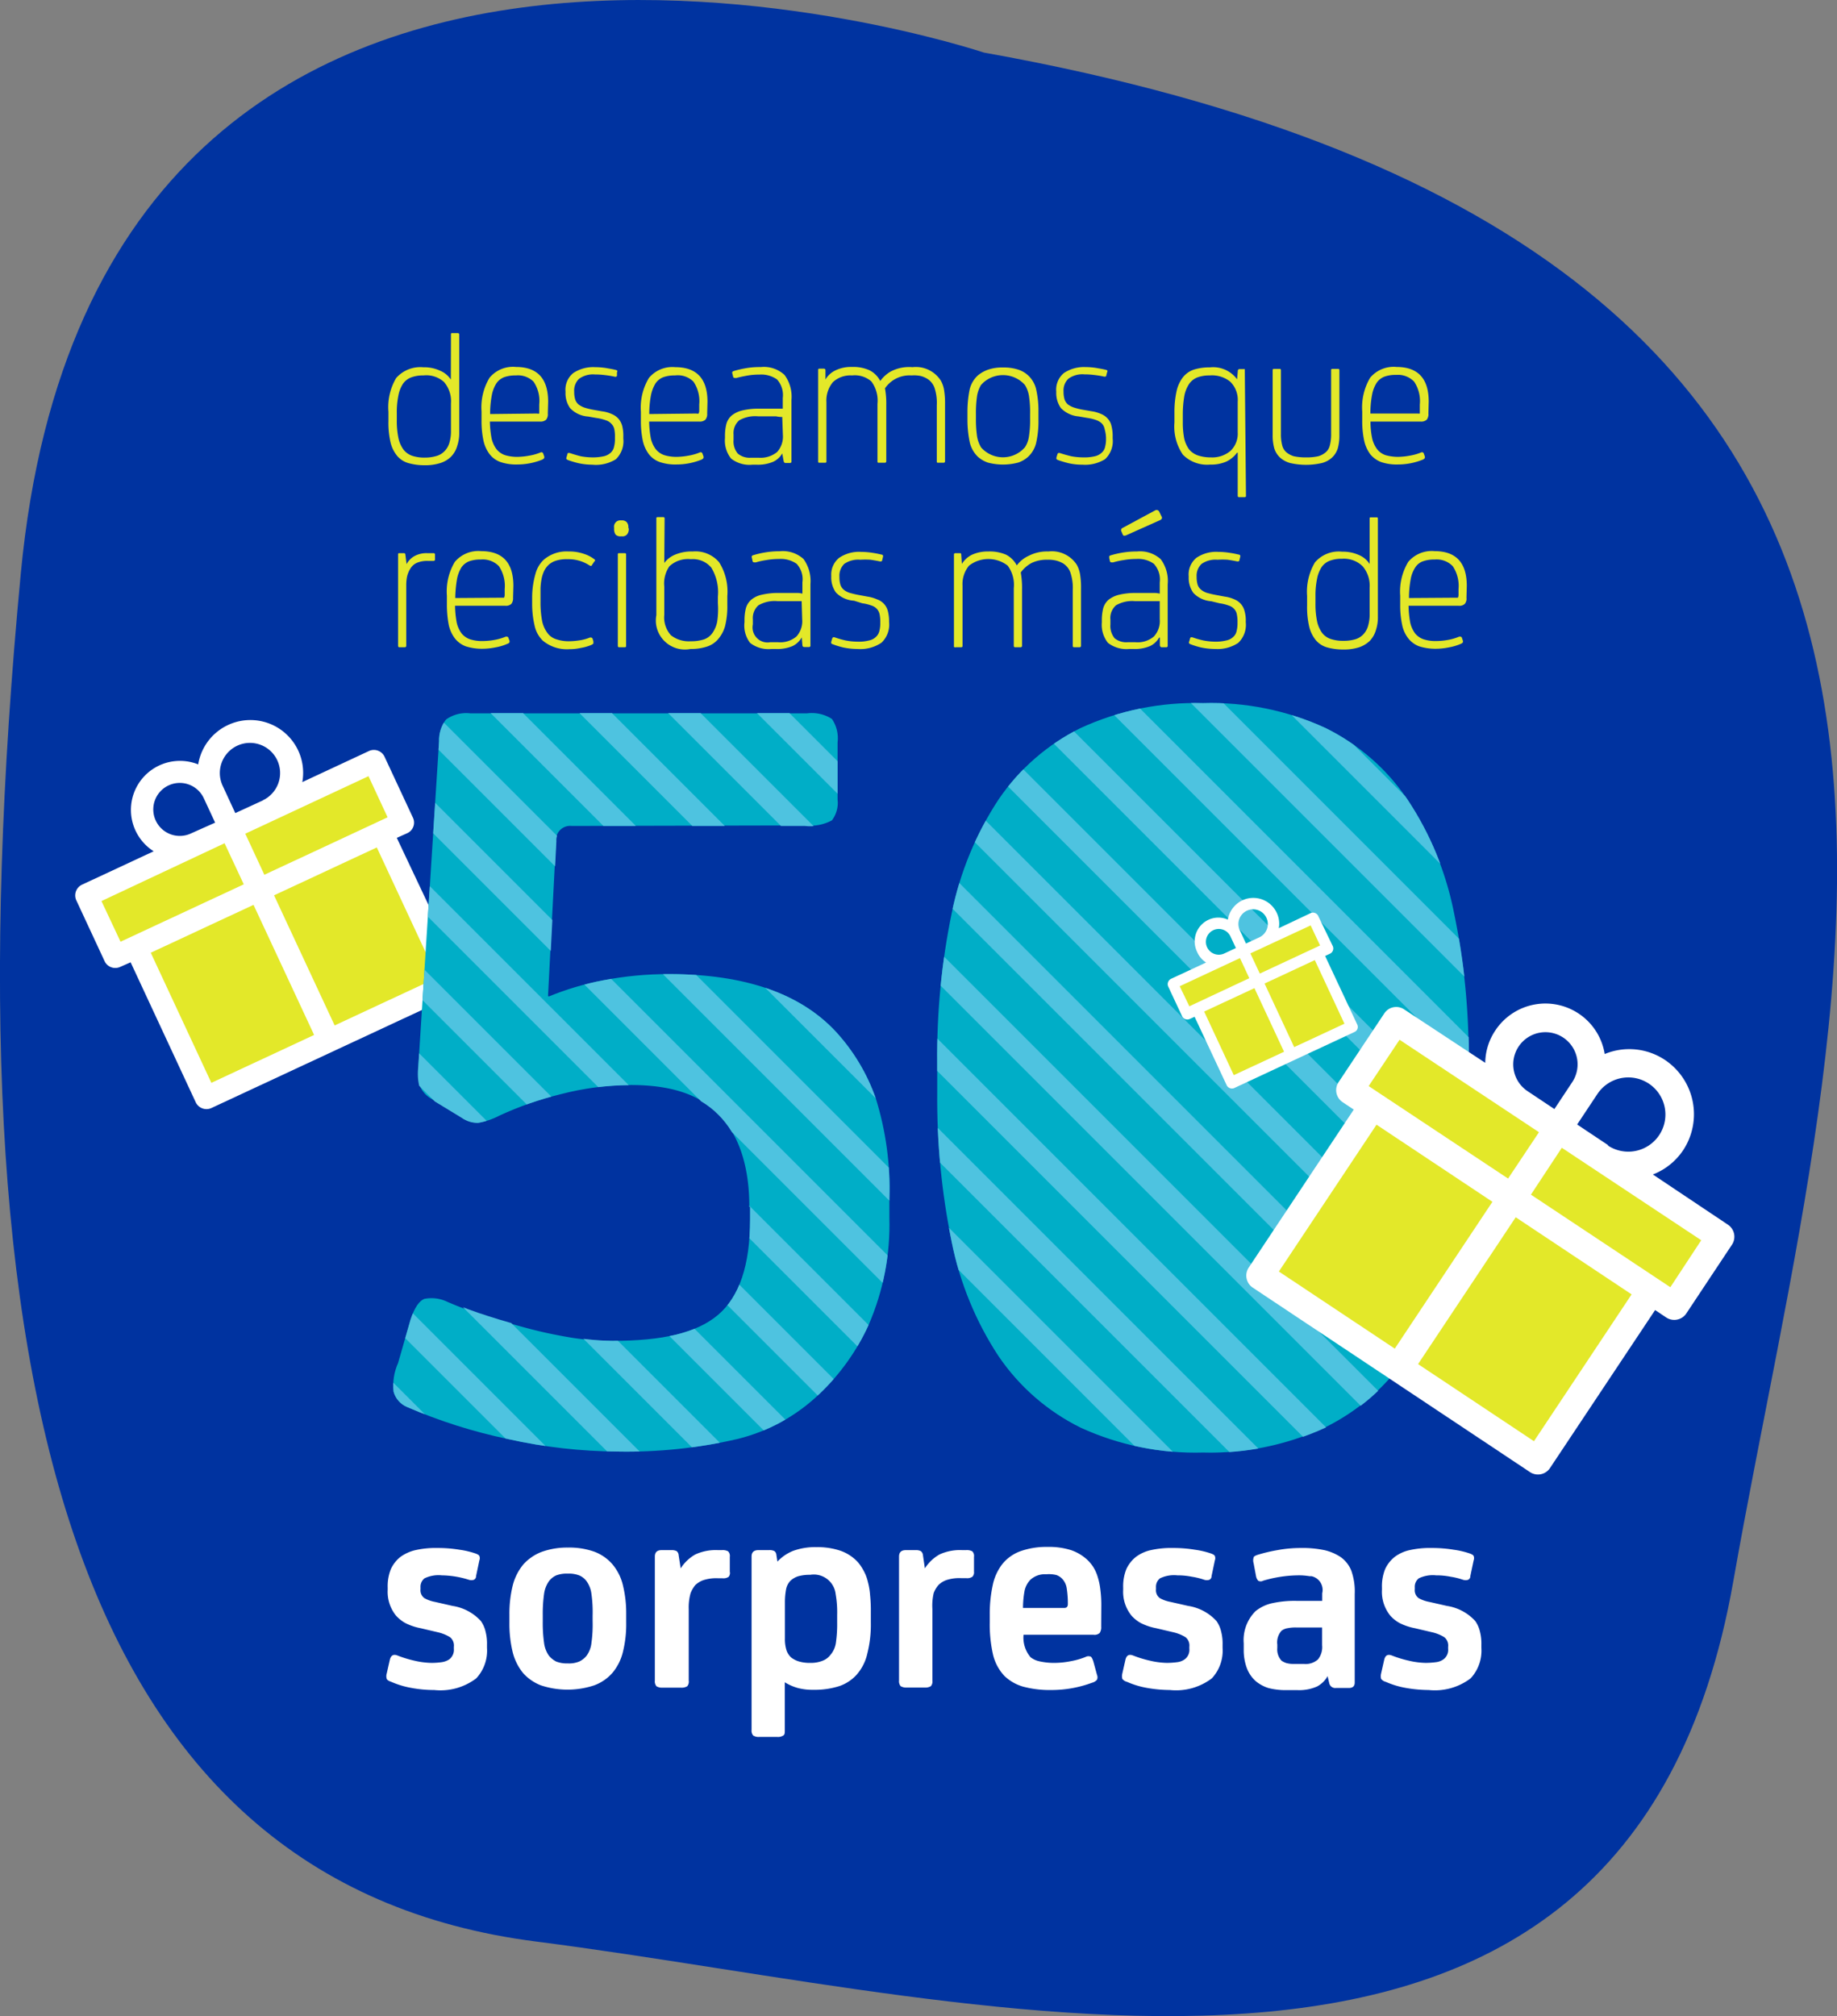 <svg xmlns="http://www.w3.org/2000/svg" xmlns:xlink="http://www.w3.org/1999/xlink" viewBox="0 0 171.29 187.95"><rect x="0" y="0" width="171.29" height="187.95" fill="#808080" stroke="none"/><defs><style>.cls-1{fill:none;}.cls-2{fill:#0033a0;}.cls-3{fill:#fff;}.cls-4{fill:#e3e829;}.cls-5{clip-path:url(#clip-path);}.cls-6{fill:#00aec7;}.cls-7{fill:#4ec3e0;}</style><clipPath id="clip-path"><path class="cls-1" d="M69.94,112.51v1.15c0,4.28-1,7.25-3,8.93S61.78,125,57.09,125a23.8,23.8,0,0,1-3.57-.32c-1.33-.21-2.66-.49-4-.84s-2.71-.73-4-1.15a37.88,37.88,0,0,1-3.68-1.37,3.4,3.4,0,0,0-2.2-.26c-.56.18-1,.86-1.37,2l-1.15,4a5.13,5.13,0,0,0-.42,2.68,2.17,2.17,0,0,0,1.24,1.42,48.62,48.62,0,0,0,9.46,3,47.88,47.88,0,0,0,10.19,1.16,45.72,45.72,0,0,0,11.13-1.16,16.8,16.8,0,0,0,7.67-4.2A20.61,20.61,0,0,0,81,123.5a23.46,23.46,0,0,0,1.93-10v-1.78a28.17,28.17,0,0,0-1.26-9.3,18,18,0,0,0-3.74-6.25q-5-5.36-15.55-5.36a31.69,31.69,0,0,0-6.14.58,26.21,26.21,0,0,0-5.1,1.52l.74-14.49A1.32,1.32,0,0,1,53.16,77a.75.75,0,0,1,.15,0H75.05a4.31,4.31,0,0,0,2.52-.47,2.76,2.76,0,0,0,.53-2v-5.3A3.26,3.26,0,0,0,77.57,67a3.47,3.47,0,0,0-2.31-.52H43.85a3.23,3.23,0,0,0-2.25.57,3.21,3.21,0,0,0-.66,2.07L39,99.48a5,5,0,0,0,.11,1.84,2.38,2.38,0,0,0,1,1.1l2.94,1.79a2.53,2.53,0,0,0,1.52.47,6.67,6.67,0,0,0,2-.68,31.38,31.38,0,0,1,5.73-2,26.08,26.08,0,0,1,6.46-.84q5.46,0,8.19,2.73c1.92,1.89,2.92,4.77,2.92,8.62M135.6,85.09a29.42,29.42,0,0,0-4.36-10.56,19.82,19.82,0,0,0-7.66-6.67,25.44,25.44,0,0,0-11.4-2.31,25.5,25.5,0,0,0-11.4,2.31,19.92,19.92,0,0,0-7.67,6.67,30.23,30.23,0,0,0-4.36,10.56,65.81,65.81,0,0,0-1.36,14v2.73a66.53,66.53,0,0,0,1.36,14,30.1,30.1,0,0,0,4.36,10.61,19.92,19.92,0,0,0,7.67,6.67,25.63,25.63,0,0,0,11.4,2.31,25.58,25.58,0,0,0,11.4-2.31,19.82,19.82,0,0,0,7.66-6.67,29.73,29.73,0,0,0,4.36-10.61,65.24,65.24,0,0,0,1.37-14V99.06a64.93,64.93,0,0,0-1.4-14Z"/></clipPath></defs><g id="Capa_2" data-name="Capa 2"><g id="Capa_1-2" data-name="Capa 1"><g id="Capa_2-2" data-name="Capa 2"><g id="Diseño"><path class="cls-2" d="M91.74,4.9S9.16-22.78,1.94,53.45,6.94,175.5,50,181s101.64,23.14,111.62-33.58S195.64,23.5,91.74,4.9Z"/><path class="cls-3" d="M34.43,70l-6.24,2.91a4.92,4.92,0,0,0-6.93-5.32h0a4.93,4.93,0,0,0-2.78,3.67,4.57,4.57,0,0,0-4.15,8.1L7.61,82.49A1.11,1.11,0,0,0,7.1,83.9l2.67,5.74a1.1,1.1,0,0,0,1.41.51l1-.44,6.09,13.09a1.11,1.11,0,0,0,1.41.51l23-10.71a1.08,1.08,0,0,0,.51-1.4L37,78.11l1-.45a1.08,1.08,0,0,0,.52-1.4l-2.68-5.75A1.1,1.1,0,0,0,34.43,70ZM20.06,76.69l-2.24,1A2.47,2.47,0,1,1,19,74.41h0Zm4.47-2.08L21.94,75.8l-1.18-2.55a2.81,2.81,0,1,1,3.74,1.36Z"/><path class="cls-4" d="M9.46,84l11.48-5.39,1.79,3.83L11.24,87.79Z"/><path class="cls-4" d="M22.87,77.72l11.49-5.36,1.78,3.83L24.65,81.55Z"/><rect class="cls-4" x="16.39" y="85.96" width="10.57" height="13.38" transform="translate(-37.1 17.82) rotate(-24.98)"/><rect class="cls-4" x="27.88" y="80.61" width="10.57" height="13.38" transform="translate(-33.76 22.17) rotate(-24.98)"/><g class="cls-5"><path class="cls-6" d="M53.31,77a1.32,1.32,0,0,0-1.46,1.16,1.48,1.48,0,0,0,0,.21L51.1,92.86a26.21,26.21,0,0,1,5.1-1.52,31.69,31.69,0,0,1,6.14-.58q10.5,0,15.55,5.36a18.13,18.13,0,0,1,3.78,6.25,28.17,28.17,0,0,1,1.26,9.3v1.78A23.45,23.45,0,0,1,81,123.54a20.61,20.61,0,0,1-4.62,6.51,16.8,16.8,0,0,1-7.67,4.2,45.72,45.72,0,0,1-11.13,1.16,47.88,47.88,0,0,1-10.19-1.16,48.62,48.62,0,0,1-9.46-3,2.19,2.19,0,0,1-1.36-1.42,5.13,5.13,0,0,1,.42-2.68l1.15-4c.35-1.19.81-1.87,1.37-2.05a3.4,3.4,0,0,1,2.2.26,37.88,37.88,0,0,0,3.68,1.37c1.33.42,2.68.8,4,1.15s2.72.63,4,.84A23.8,23.8,0,0,0,57,125q7,0,9.87-2.42c2-1.68,3-4.65,3-8.93v-1.15c0-3.85-1-6.73-2.84-8.62s-4.55-2.73-8.19-2.73a26.08,26.08,0,0,0-6.46.84,31.38,31.38,0,0,0-5.73,2,6.67,6.67,0,0,1-2,.68,2.53,2.53,0,0,1-1.52-.47l-2.94-1.79a2.38,2.38,0,0,1-1-1.1A5,5,0,0,1,39,99.51l1.91-30.39a3.23,3.23,0,0,1,.69-2.05,3.23,3.23,0,0,1,2.25-.57H75.26a3.47,3.47,0,0,1,2.31.52,3.2,3.2,0,0,1,.53,2.21v5.25a2.76,2.76,0,0,1-.53,2,4.31,4.31,0,0,1-2.52.47Z"/><path class="cls-6" d="M112.15,135.41a25.63,25.63,0,0,1-11.4-2.31,19.92,19.92,0,0,1-7.67-6.67,30.1,30.1,0,0,1-4.36-10.61,66.53,66.53,0,0,1-1.36-14V99.06a65.81,65.81,0,0,1,1.36-14A30.23,30.23,0,0,1,93.08,74.5a19.92,19.92,0,0,1,7.67-6.67,25.5,25.5,0,0,1,11.4-2.31,25.44,25.44,0,0,1,11.4,2.31,19.82,19.82,0,0,1,7.66,6.67,29.42,29.42,0,0,1,4.36,10.56,65.18,65.18,0,0,1,1.37,14v2.73a65.24,65.24,0,0,1-1.37,14,29.73,29.73,0,0,1-4.36,10.61,19.82,19.82,0,0,1-7.66,6.67A25.6,25.6,0,0,1,112.15,135.41Z"/><rect class="cls-7" x="32.49" y="106.22" width="2.14" height="42.14" transform="translate(-80.18 61.02) rotate(-45)"/><rect class="cls-7" x="40" y="104.35" width="2.14" height="44.34" transform="translate(-77.43 66.1) rotate(-45)"/><rect class="cls-7" x="46.99" y="101.26" width="2.14" height="47.97" transform="translate(-74.48 70.67) rotate(-45)"/><rect class="cls-7" x="55.23" y="101.14" width="2.14" height="48.09" transform="translate(-72.03 76.48) rotate(-45)"/><rect class="cls-7" x="57.27" y="86.1" width="2.14" height="65.72" transform="translate(-67.03 76.1) rotate(-45)"/><rect class="cls-7" x="48.29" y="44.4" width="2.14" height="114.57" transform="translate(-57.45 64.69) rotate(-45)"/><rect class="cls-7" x="56.56" y="44.4" width="2.14" height="114.57" transform="translate(-55.02 70.53) rotate(-45)"/><rect class="cls-7" x="64.84" y="44.4" width="2.14" height="114.57" transform="translate(-52.6 76.39) rotate(-45)"/><rect class="cls-7" x="73.12" y="44.4" width="2.14" height="114.57" transform="translate(-50.17 82.24) rotate(-45)"/><rect class="cls-7" x="81.4" y="44.4" width="2.14" height="114.57" transform="translate(-47.75 88.1) rotate(-45)"/><rect class="cls-7" x="89.68" y="44.4" width="2.14" height="114.57" transform="translate(-45.32 93.95) rotate(-45)"/><rect class="cls-7" x="97.95" y="44.4" width="2.14" height="114.57" transform="translate(-42.9 99.8) rotate(-45)"/><rect class="cls-7" x="106.24" y="44.41" width="2.14" height="114.57" transform="translate(-40.48 105.66) rotate(-45)"/><rect class="cls-7" x="114.51" y="44.4" width="2.14" height="114.57" transform="translate(-38.05 111.51) rotate(-45)"/><rect class="cls-7" x="111.85" y="48.94" width="2.14" height="83.6" transform="translate(-31.09 106.42) rotate(-45)"/><rect class="cls-7" x="120.12" y="48.94" width="2.14" height="83.6" transform="translate(-28.67 112.27) rotate(-45)"/><rect class="cls-7" x="118.82" y="52.91" width="2.14" height="56.49" transform="translate(-22.27 108.54) rotate(-45)"/><rect class="cls-7" x="127.09" y="52.9" width="2.14" height="56.49" transform="translate(-19.84 114.39) rotate(-45)"/><rect class="cls-7" x="135.37" y="52.91" width="2.14" height="56.49" transform="translate(-17.42 120.25) rotate(-45)"/></g><path class="cls-4" d="M42.05,31.19c0-.09,0-.14.12-.14h.5c.1,0,.15.05.15.14v9.13a3.67,3.67,0,0,1-.18,1.23,2.37,2.37,0,0,1-.56,1,2.46,2.46,0,0,1-1,.61,4.55,4.55,0,0,1-1.47.21,5.46,5.46,0,0,1-1.5-.19,2.15,2.15,0,0,1-1.06-.66,3.12,3.12,0,0,1-.63-1.26,8,8,0,0,1-.2-2v-.87a5.34,5.34,0,0,1,.72-3.15,3,3,0,0,1,2.54-1,3.49,3.49,0,0,1,1.56.32,2.19,2.19,0,0,1,1,.83h0Zm0,6.42a2.74,2.74,0,0,0-.65-2A2.47,2.47,0,0,0,39.47,35a3.06,3.06,0,0,0-1.12.18,1.65,1.65,0,0,0-.77.59,3,3,0,0,0-.43,1.09A7.71,7.71,0,0,0,37,38.52v.63a7.9,7.9,0,0,0,.15,1.68,2.83,2.83,0,0,0,.47,1.08,1.74,1.74,0,0,0,.81.58,3.61,3.61,0,0,0,1.17.17,3.76,3.76,0,0,0,1.06-.14,1.69,1.69,0,0,0,.76-.43,1.87,1.87,0,0,0,.47-.77,3.78,3.78,0,0,0,.16-1.2Z"/><path class="cls-4" d="M51.08,38.55a.81.81,0,0,1-.16.58.78.78,0,0,1-.57.17H45.68a9.3,9.3,0,0,0,.16,1.58,2.68,2.68,0,0,0,.46,1,1.75,1.75,0,0,0,.79.55,3.89,3.89,0,0,0,1.17.16,6.36,6.36,0,0,0,1.07-.11,4.85,4.85,0,0,0,1.07-.3.18.18,0,0,1,.24.07l.1.28a.28.28,0,0,1,0,.18.5.5,0,0,1-.16.13,6.2,6.2,0,0,1-2.34.46,4.49,4.49,0,0,1-1.58-.23,2.24,2.24,0,0,1-1-.72,3.23,3.23,0,0,1-.58-1.28,8.68,8.68,0,0,1-.18-1.9v-.81a5.35,5.35,0,0,1,.75-3.15,2.84,2.84,0,0,1,2.46-1q3,0,3,3.24Zm-1,0a.34.34,0,0,0,.2,0V37.7a3.18,3.18,0,0,0-.53-2.12A2.06,2.06,0,0,0,48.1,35a3.08,3.08,0,0,0-1.08.16,1.57,1.57,0,0,0-.73.57,3.13,3.13,0,0,0-.43,1.11,9.45,9.45,0,0,0-.16,1.76Z"/><path class="cls-4" d="M55.22,43.32a6.12,6.12,0,0,1-1.28-.14,8.83,8.83,0,0,1-1-.3l-.12-.08a.22.22,0,0,1,0-.16l.09-.3q0-.17.27-.09c.33.11.67.21,1,.29a6.27,6.27,0,0,0,1.14.1,4.71,4.71,0,0,0,1-.11,1.42,1.42,0,0,0,.64-.34,1.06,1.06,0,0,0,.3-.56,2.81,2.81,0,0,0,.08-.76v-.09a3.29,3.29,0,0,0-.06-.77A1,1,0,0,0,57,39.5a1.14,1.14,0,0,0-.51-.32,4.16,4.16,0,0,0-.86-.21l-.8-.14a2.54,2.54,0,0,1-1.67-.78,2.41,2.41,0,0,1-.43-1.47v-.07a2,2,0,0,1,.72-1.73,3.36,3.36,0,0,1,2.06-.55,6.63,6.63,0,0,1,1,.08c.35.06.64.11.88.17s.18.12.14.24l0,.28c0,.11-.1.15-.25.11a8.11,8.11,0,0,0-.86-.14,7.14,7.14,0,0,0-.93-.06,2.21,2.21,0,0,0-1.49.4,1.49,1.49,0,0,0-.46,1.18v.07a2.52,2.52,0,0,0,.09.67,1.08,1.08,0,0,0,.31.47,2,2,0,0,0,.56.3,6.87,6.87,0,0,0,.87.21l.8.14a3.1,3.1,0,0,1,.9.26,1.68,1.68,0,0,1,.61.44,1.7,1.7,0,0,1,.34.67,3.74,3.74,0,0,1,.1,1v.17a2.33,2.33,0,0,1-.69,1.92A3.52,3.52,0,0,1,55.22,43.32Z"/><path class="cls-4" d="M65.94,38.55a.81.81,0,0,1-.17.58.78.78,0,0,1-.57.17H60.53a9.3,9.3,0,0,0,.16,1.58,2.68,2.68,0,0,0,.46,1,1.75,1.75,0,0,0,.79.55,3.89,3.89,0,0,0,1.17.16,6.36,6.36,0,0,0,1.07-.11,4.85,4.85,0,0,0,1.07-.3.18.18,0,0,1,.24.07l.1.28a.28.28,0,0,1,0,.18.5.5,0,0,1-.16.13,6.2,6.2,0,0,1-2.34.46,4.49,4.49,0,0,1-1.58-.23,2.24,2.24,0,0,1-1-.72,3.21,3.21,0,0,1-.57-1.26,8.68,8.68,0,0,1-.18-1.9v-.81a5.35,5.35,0,0,1,.75-3.15,2.84,2.84,0,0,1,2.46-1q3,0,3,3.24Zm-1,0a.34.34,0,0,0,.2,0,.58.58,0,0,0,.06-.25v-.6a3.24,3.24,0,0,0-.54-2.12A2.06,2.06,0,0,0,62.94,35a3.08,3.08,0,0,0-1.08.16,1.57,1.57,0,0,0-.73.57,3.42,3.42,0,0,0-.43,1.11,9.45,9.45,0,0,0-.16,1.76Z"/><path class="cls-4" d="M72.94,42.27a1.89,1.89,0,0,1-.85.78,3.64,3.64,0,0,1-1.57.27h-.35a2.78,2.78,0,0,1-2-.57,2.68,2.68,0,0,1-.57-1.91v-.22a4.53,4.53,0,0,1,.13-1.1,1.65,1.65,0,0,1,.5-.79,2.55,2.55,0,0,1,1-.47,6.47,6.47,0,0,1,1.58-.16h1.55l.63,0v-1a2.18,2.18,0,0,0-.54-1.73,2.57,2.57,0,0,0-1.64-.45,6.49,6.49,0,0,0-1.16.1c-.33.06-.67.13-1,.22-.15,0-.25,0-.28-.09l-.08-.32a.25.25,0,0,1,0-.17.55.55,0,0,1,.15-.08,10.52,10.52,0,0,1,1.08-.25,7.55,7.55,0,0,1,1.42-.11,2.83,2.83,0,0,1,2.21.73,3.41,3.41,0,0,1,.65,2.33V43a.13.13,0,0,1-.11.16h-.44q-.15,0-.18-.18Zm0-3.4a2,2,0,0,1-.57-.06H70.68a3,3,0,0,0-1.76.38,1.59,1.59,0,0,0-.52,1.33V41a1.77,1.77,0,0,0,.4,1.29,1.72,1.72,0,0,0,1.23.38h.7a2.44,2.44,0,0,0,1.73-.53,2.15,2.15,0,0,0,.54-1.6Z"/><path class="cls-4" d="M85.08,34.23a2.76,2.76,0,0,1,2.65,1.26,2.61,2.61,0,0,1,.31.94,7.67,7.67,0,0,1,.08,1.27V43a.13.13,0,0,1-.12.14h-.52c-.09,0-.13,0-.13-.14V37.78a4.44,4.44,0,0,0-.21-1.62,1.63,1.63,0,0,0-.68-.85,2.26,2.26,0,0,0-.62-.26A3,3,0,0,0,85,35a2.77,2.77,0,0,0-2.48,1.2,8,8,0,0,1,.12,1.55V43a.13.13,0,0,1-.12.14h-.57c-.09,0-.13,0-.13-.14V37.65a3,3,0,0,0-.57-2.09,2.34,2.34,0,0,0-1.8-.56,2.39,2.39,0,0,0-1.79.63,2.68,2.68,0,0,0-.6,1.87V43c0,.09,0,.14-.15.14h-.5c-.08,0-.12,0-.12-.14V34.5c0-.08,0-.13.12-.13h.4a.14.14,0,0,1,.16.12v.89h0a2.12,2.12,0,0,1,.93-.85,3.28,3.28,0,0,1,1.54-.32,3.66,3.66,0,0,1,1.64.31,2.3,2.3,0,0,1,1,1h0a3.08,3.08,0,0,1,1-.9A3.69,3.69,0,0,1,85.08,34.23Z"/><path class="cls-4" d="M96.83,39.17a9,9,0,0,1-.19,2,2.59,2.59,0,0,1-.77,1.41,2.66,2.66,0,0,1-.92.54,5.51,5.51,0,0,1-2.85,0,2.76,2.76,0,0,1-.92-.54,2.73,2.73,0,0,1-.77-1.41,10.36,10.36,0,0,1-.2-2v-.79a10.34,10.34,0,0,1,.19-2A2.56,2.56,0,0,1,91.18,35a3.07,3.07,0,0,1,.93-.53,4,4,0,0,1,1.41-.21,4.3,4.3,0,0,1,1.43.2,2.44,2.44,0,0,1,.92.54,2.56,2.56,0,0,1,.77,1.41,9,9,0,0,1,.19,2ZM91,39a10.91,10.91,0,0,0,.11,1.71,3,3,0,0,0,.37,1,2.72,2.72,0,0,0,3.84.24l.24-.24a2.44,2.44,0,0,0,.38-1A9.83,9.83,0,0,0,96.05,39v-.4a9.88,9.88,0,0,0-.11-1.72,2.7,2.7,0,0,0-.38-1,2.74,2.74,0,0,0-3.87-.21l-.21.21a3,3,0,0,0-.37,1A11,11,0,0,0,91,38.6Z"/><path class="cls-4" d="M100.94,43.32a5.78,5.78,0,0,1-1.31-.14,10.34,10.34,0,0,1-1-.3l-.12-.08a.43.43,0,0,1,0-.16l.09-.3q.06-.17.27-.09c.35.11.7.21,1.05.29a6.17,6.17,0,0,0,1.13.1,4.15,4.15,0,0,0,1.06-.11,1.34,1.34,0,0,0,.63-.34,1,1,0,0,0,.31-.56,2.81,2.81,0,0,0,.08-.76v-.09A3.29,3.29,0,0,0,103,40a1,1,0,0,0-.25-.51,1.42,1.42,0,0,0-.51-.32,4.16,4.16,0,0,0-.86-.21l-.81-.14a2.61,2.61,0,0,1-1.65-.78,2.41,2.41,0,0,1-.43-1.47v-.07a2,2,0,0,1,.72-1.73,3.38,3.38,0,0,1,2-.55,6.63,6.63,0,0,1,1,.08c.35.06.64.11.88.17s.18.12.14.24l-.07.28c0,.11-.11.15-.25.11a8.11,8.11,0,0,0-.86-.14,7.14,7.14,0,0,0-.93-.06,2.21,2.21,0,0,0-1.49.4,1.49,1.49,0,0,0-.46,1.18v.07a2.52,2.52,0,0,0,.09.67,1.12,1.12,0,0,0,.3.47,2.07,2.07,0,0,0,.57.3,6.34,6.34,0,0,0,.86.21l.81.14a3.38,3.38,0,0,1,.89.26,1.6,1.6,0,0,1,.61.44,1.43,1.43,0,0,1,.34.67,3.74,3.74,0,0,1,.11,1v.17a2.31,2.31,0,0,1-.7,1.92A3.52,3.52,0,0,1,100.94,43.32Z"/><path class="cls-4" d="M116.18,46.2a.12.12,0,0,1-.1.15h-.55q-.12,0-.12-.15v-4h-.06a2.69,2.69,0,0,1-1,.83,3.53,3.53,0,0,1-1.51.28,3.17,3.17,0,0,1-2.54-.92,4.63,4.63,0,0,1-.79-3v-.93a9,9,0,0,1,.2-2,3.29,3.29,0,0,1,.6-1.3,2.2,2.2,0,0,1,1-.7,4.81,4.81,0,0,1,1.5-.21,2.76,2.76,0,0,1,2.54,1.11h0l.07-.77a.16.16,0,0,1,.14-.18h.51v.15ZM112.79,35a3.15,3.15,0,0,0-1.13.18,1.67,1.67,0,0,0-.78.61,3.08,3.08,0,0,0-.45,1.13,10.36,10.36,0,0,0-.14,1.76v.67a7.74,7.74,0,0,0,.13,1.52,2.81,2.81,0,0,0,.44,1,1.82,1.82,0,0,0,.82.58,3.74,3.74,0,0,0,1.24.19,2.63,2.63,0,0,0,1.81-.6,2.21,2.21,0,0,0,.68-1.73V37.45a2.37,2.37,0,0,0-.7-1.87A2.71,2.71,0,0,0,112.79,35Z"/><path class="cls-4" d="M121.8,42.64a4.76,4.76,0,0,0,1.13-.11,1.83,1.83,0,0,0,.71-.39,1.19,1.19,0,0,0,.36-.62,4.08,4.08,0,0,0,.12-1.1V34.54c0-.1,0-.15.14-.15h.49c.09,0,.14,0,.14.15v6a4.48,4.48,0,0,1-.15,1.26,2,2,0,0,1-.55.87,2.24,2.24,0,0,1-.91.49,6.61,6.61,0,0,1-3,0,2.38,2.38,0,0,1-.91-.49,2,2,0,0,1-.55-.87,4.48,4.48,0,0,1-.15-1.26v-6c0-.1,0-.15.14-.15h.49c.09,0,.14,0,.14.15v5.88a4.08,4.08,0,0,0,.12,1.1,1.26,1.26,0,0,0,.36.62,2,2,0,0,0,.71.39A5.15,5.15,0,0,0,121.8,42.64Z"/><path class="cls-4" d="M133.19,38.55a.81.81,0,0,1-.16.58.78.78,0,0,1-.57.17h-4.67a7.63,7.63,0,0,0,.16,1.58,2.68,2.68,0,0,0,.46,1,1.72,1.72,0,0,0,.78.55,4.3,4.3,0,0,0,1.18.16,6.36,6.36,0,0,0,1.07-.11,4.85,4.85,0,0,0,1.07-.3.18.18,0,0,1,.24.07l.1.28a.28.28,0,0,1,0,.18.5.5,0,0,1-.16.13,6.2,6.2,0,0,1-2.34.46,4.49,4.49,0,0,1-1.58-.23,2.47,2.47,0,0,1-1-.72,3.36,3.36,0,0,1-.57-1.28,8.68,8.68,0,0,1-.18-1.9v-.81a5.43,5.43,0,0,1,.74-3.15,2.86,2.86,0,0,1,2.46-1q3,0,3,3.24Zm-1,0a.67.67,0,0,0,.2,0V37.7a3.25,3.25,0,0,0-.53-2.12,2.09,2.09,0,0,0-1.69-.63,3,3,0,0,0-1.07.16,1.57,1.57,0,0,0-.73.57,3.13,3.13,0,0,0-.43,1.11,9.45,9.45,0,0,0-.16,1.76Z"/><path class="cls-4" d="M39.87,52.29a2.46,2.46,0,0,0-1,.18,1.34,1.34,0,0,0-.6.53,2.43,2.43,0,0,0-.32.78,4.25,4.25,0,0,0-.07.8V60.2a.13.13,0,0,1-.12.14h-.52c-.08,0-.12-.05-.12-.14V51.7c0-.09,0-.13.12-.13h.36c.12,0,.19,0,.2.14l.11.88h0a1.9,1.9,0,0,1,.72-.74,2.32,2.32,0,0,1,1.23-.28h.56a.12.12,0,0,1,.14.12v.44a.13.13,0,0,1-.11.16h-.58Z"/><path class="cls-4" d="M47.84,55.72a.86.86,0,0,1-.16.58.76.76,0,0,1-.58.17H42.43a9.42,9.42,0,0,0,.16,1.59,2.68,2.68,0,0,0,.46,1,1.73,1.73,0,0,0,.79.54,3.6,3.6,0,0,0,1.17.16,6.36,6.36,0,0,0,1.07-.1,5,5,0,0,0,1.08-.31c.12,0,.19,0,.23.07l.11.29a.28.28,0,0,1,0,.18.3.3,0,0,1-.17.12,4.69,4.69,0,0,1-1.12.34,6.24,6.24,0,0,1-1.22.13,4.94,4.94,0,0,1-1.57-.23,2.34,2.34,0,0,1-1-.73,3.23,3.23,0,0,1-.58-1.28,10,10,0,0,1-.17-1.89v-.81a5.37,5.37,0,0,1,.74-3.16,2.86,2.86,0,0,1,2.46-1q3,0,3,3.24Zm-1,0H47a.58.58,0,0,0,.06-.25v-.56a3.29,3.29,0,0,0-.54-2.13,2.1,2.1,0,0,0-1.68-.62,3.08,3.08,0,0,0-1.08.16,1.57,1.57,0,0,0-.73.57A3.17,3.17,0,0,0,42.61,54a11.39,11.39,0,0,0-.16,1.75Z"/><path class="cls-4" d="M55.33,59.78V60s-.08.07-.16.11a4.26,4.26,0,0,1-1,.29,4.83,4.83,0,0,1-1.08.12,3.52,3.52,0,0,1-2.47-.79,2.74,2.74,0,0,1-.77-1.4,8.94,8.94,0,0,1-.23-2.12v-.61a8.09,8.09,0,0,1,.32-2.14,2.78,2.78,0,0,1,.74-1.26A3.25,3.25,0,0,1,53,51.41a4.19,4.19,0,0,1,1.41.21,3.16,3.16,0,0,1,1,.51c.1.06.11.13,0,.23l-.23.34c0,.07-.12.07-.23,0a3.61,3.61,0,0,0-2.05-.57,3.19,3.19,0,0,0-1.06.14,1.89,1.89,0,0,0-.71.41,2,2,0,0,0-.42.61,3.08,3.08,0,0,0-.22.73,5.7,5.7,0,0,0-.09.83v1.21a9.36,9.36,0,0,0,.15,1.83,2.8,2.8,0,0,0,.6,1.25,1.63,1.63,0,0,0,.77.47,3.55,3.55,0,0,0,1.16.17,7,7,0,0,0,.93-.08,4.22,4.22,0,0,0,1-.27c.12,0,.2,0,.25.12Z"/><path class="cls-4" d="M58.63,49.28a.77.77,0,0,1-.16.54A.56.56,0,0,1,58,50h-.1a.66.66,0,0,1-.5-.16.93.93,0,0,1-.14-.54v-.11a.59.59,0,0,1,.64-.68H58a.6.6,0,0,1,.43.16.69.69,0,0,1,.16.52ZM58.38,60.2c0,.09,0,.14-.15.14h-.5c-.08,0-.12-.05-.12-.14V51.71c0-.09,0-.14.12-.14h.5c.1,0,.15,0,.15.14Z"/><path class="cls-4" d="M61.94,52.48h0a2.43,2.43,0,0,1,1-.77,4,4,0,0,1,1.66-.3,2.9,2.9,0,0,1,2.45,1,5.13,5.13,0,0,1,.77,3.15v.84a7.53,7.53,0,0,1-.22,2,3.19,3.19,0,0,1-.66,1.21,2.26,2.26,0,0,1-1.06.68,4.65,4.65,0,0,1-1.48.21,2.72,2.72,0,0,1-3.2-2.15,2.69,2.69,0,0,1,0-1v-9c0-.1,0-.14.13-.14h.5a.12.12,0,0,1,.14.09,0,0,0,0,1,0,0Zm5,3.14a4.43,4.43,0,0,0-.62-2.71,2.25,2.25,0,0,0-1.9-.78,2.54,2.54,0,0,0-2,.66,2.81,2.81,0,0,0-.48,1.89v2.64a2.48,2.48,0,0,0,.63,1.91,2.71,2.71,0,0,0,1.84.55,3.83,3.83,0,0,0,1.22-.17,1.6,1.6,0,0,0,.8-.6,2.75,2.75,0,0,0,.45-1.09,7.88,7.88,0,0,0,.06-1.68Z"/><path class="cls-4" d="M74.75,59.44a2,2,0,0,1-.85.79,3.64,3.64,0,0,1-1.57.27h-.39a2.78,2.78,0,0,1-2-.57A2.66,2.66,0,0,1,69.42,58v-.2a4.53,4.53,0,0,1,.13-1.1,1.65,1.65,0,0,1,.5-.79,2.25,2.25,0,0,1,1-.47,6.55,6.55,0,0,1,1.59-.16h1.55a2.18,2.18,0,0,1,.63.06V54.29a2.11,2.11,0,0,0-.54-1.73,2.57,2.57,0,0,0-1.64-.45,6.6,6.6,0,0,0-1.17.1,7.17,7.17,0,0,0-1,.22c-.15,0-.25,0-.29-.09L70.11,52a.25.25,0,0,1,0-.17.31.31,0,0,1,.15-.08,8.42,8.42,0,0,1,1.08-.25,7.91,7.91,0,0,1,1.37-.11,2.87,2.87,0,0,1,2.21.72,3.5,3.5,0,0,1,.65,2.34v5.71a.13.13,0,0,1-.11.16H75q-.17,0-.18-.18l-.06-.72Zm0-3.4H72.48a3,3,0,0,0-1.76.39,1.59,1.59,0,0,0-.52,1.33v.45a1.4,1.4,0,0,0,1.63,1.66h.7a2.35,2.35,0,0,0,1.73-.53,2.11,2.11,0,0,0,.54-1.6Z"/><path class="cls-4" d="M79.94,60.5a6.41,6.41,0,0,1-1.31-.14,7.21,7.21,0,0,1-1-.31.23.23,0,0,1-.12-.08.38.38,0,0,1,0-.15l.09-.3q.06-.17.27-.09a8.73,8.73,0,0,0,1,.28,6.18,6.18,0,0,0,1.13.11,3.75,3.75,0,0,0,1.06-.12,1.26,1.26,0,0,0,.63-.34,1.08,1.08,0,0,0,.31-.55,2.81,2.81,0,0,0,.08-.76v0a3.29,3.29,0,0,0-.06-.77,1.11,1.11,0,0,0-.25-.51,1.14,1.14,0,0,0-.51-.32,4.16,4.16,0,0,0-.86-.21L79.63,56a2.53,2.53,0,0,1-1.69-.77,2.42,2.42,0,0,1-.43-1.48v-.07A2,2,0,0,1,78.25,52a3.29,3.29,0,0,1,2.06-.55,6.63,6.63,0,0,1,1,.08,8.55,8.55,0,0,1,.88.17c.13,0,.18.11.14.23l-.07.29c0,.11-.11.14-.25.11s-.56-.11-.86-.15a7.21,7.21,0,0,0-.93,0,2.28,2.28,0,0,0-1.5.39,1.55,1.55,0,0,0-.45,1.19v.07a2.52,2.52,0,0,0,.09.67,1,1,0,0,0,.3.46,1.59,1.59,0,0,0,.57.31c.29.08.57.15.86.2l.81.15a3.38,3.38,0,0,1,.89.26,1.54,1.54,0,0,1,1,1.1,3.74,3.74,0,0,1,.11,1v0a2.32,2.32,0,0,1-.7,1.93A3.52,3.52,0,0,1,79.94,60.5Z"/><path class="cls-4" d="M97.76,51.41a2.77,2.77,0,0,1,2.65,1.25,2.81,2.81,0,0,1,.31.94,7.79,7.79,0,0,1,.08,1.28V60.2a.13.13,0,0,1-.12.14h-.53c-.08,0-.12-.05-.12-.14V55a4.44,4.44,0,0,0-.22-1.62,1.66,1.66,0,0,0-.67-.85,2.62,2.62,0,0,0-.62-.26,3,3,0,0,0-.85-.09,3.22,3.22,0,0,0-1.49.31,3,3,0,0,0-1,.88,8.14,8.14,0,0,1,.12,1.56V60.2a.13.13,0,0,1-.12.14h-.52c-.09,0-.13-.05-.13-.14V54.83a3,3,0,0,0-.57-2.1,2.94,2.94,0,0,0-3.6,0,2.69,2.69,0,0,0-.61,1.87V60.2a.12.12,0,0,1-.09.14h-.55a.12.12,0,0,1-.16-.05.28.28,0,0,1,0-.09V51.7a.12.12,0,0,1,.11-.13h.41c.11,0,.16,0,.16.14l.06.86h0a2.3,2.3,0,0,1,.93-.85,3.57,3.57,0,0,1,1.54-.31,3.87,3.87,0,0,1,1.65.3,2.35,2.35,0,0,1,1,1h0a2.89,2.89,0,0,1,1.14-.91A3.72,3.72,0,0,1,97.76,51.41Z"/><path class="cls-4" d="M108.08,59.44a1.91,1.91,0,0,1-.85.79,3.6,3.6,0,0,1-1.56.27h-.36a2.83,2.83,0,0,1-2-.57,2.71,2.71,0,0,1-.57-1.92V57.8a4.53,4.53,0,0,1,.13-1.1,1.65,1.65,0,0,1,.5-.79,2.55,2.55,0,0,1,1-.47,6.47,6.47,0,0,1,1.58-.16h1.55a2.28,2.28,0,0,1,.64.06V54.29a2.16,2.16,0,0,0-.55-1.73,2.5,2.5,0,0,0-1.64-.45,6.49,6.49,0,0,0-1.16.1,7.17,7.17,0,0,0-1,.22c-.16,0-.26,0-.29-.09l-.07-.32v-.17a.29.29,0,0,1,.14-.08,8.42,8.42,0,0,1,1.08-.25,7.91,7.91,0,0,1,1.37-.11,2.87,2.87,0,0,1,2.21.72,3.38,3.38,0,0,1,.65,2.34v5.71a.13.13,0,0,1-.11.16h-.44q-.15,0-.18-.18v-.72Zm.06-3.4h-.58l-.62,0h-1.13a3,3,0,0,0-1.75.39,1.56,1.56,0,0,0-.52,1.33v.45a1.82,1.82,0,0,0,.39,1.29,1.72,1.72,0,0,0,1.23.37h.7a2.35,2.35,0,0,0,1.73-.53,2.1,2.1,0,0,0,.55-1.6Zm-.43-8.46a.27.27,0,0,1,.37.1.05.05,0,0,1,0,0l.23.47c.1.17,0,.29-.23.38l-3,1.34a.5.5,0,0,1-.27.07s-.09,0-.13-.13l-.12-.28a.23.23,0,0,1,.07-.29Z"/><path class="cls-4" d="M113.31,60.5a6.58,6.58,0,0,1-1.32-.14,7.21,7.21,0,0,1-1-.31.21.21,0,0,1-.11-.08.19.19,0,0,1,0-.15l.09-.3c0-.11.12-.14.26-.09a8.73,8.73,0,0,0,1,.28,6.29,6.29,0,0,0,1.14.11,4.15,4.15,0,0,0,1-.12,1.29,1.29,0,0,0,.64-.34,1,1,0,0,0,.3-.55,2.81,2.81,0,0,0,.08-.76v0a3.29,3.29,0,0,0-.06-.77,1,1,0,0,0-.25-.51,1.14,1.14,0,0,0-.51-.32,4.16,4.16,0,0,0-.86-.21l-.77-.19a2.54,2.54,0,0,1-1.67-.78,2.42,2.42,0,0,1-.43-1.48v-.07a2,2,0,0,1,.72-1.72,3.28,3.28,0,0,1,2.06-.55,6.63,6.63,0,0,1,1,.08,8.55,8.55,0,0,1,.88.17c.13,0,.18.11.14.23l-.07.29c0,.11-.11.14-.25.11s-.56-.11-.86-.15a7.21,7.21,0,0,0-.93,0,2.27,2.27,0,0,0-1.49.39,1.51,1.51,0,0,0-.46,1.19v.07a2.52,2.52,0,0,0,.09.67,1,1,0,0,0,.31.46,1.63,1.63,0,0,0,.56.31c.29.08.58.15.87.2l.8.15a3.1,3.1,0,0,1,.9.26,1.57,1.57,0,0,1,.94,1.1,3.08,3.08,0,0,1,.11,1V58a2.32,2.32,0,0,1-.7,1.93A3.47,3.47,0,0,1,113.31,60.5Z"/><path class="cls-4" d="M127.71,48.37c0-.1,0-.14.12-.14h.5c.1,0,.15,0,.15.14v9.12a3.73,3.73,0,0,1-.18,1.24,2.48,2.48,0,0,1-.56,1,2.7,2.7,0,0,1-1,.61,4.55,4.55,0,0,1-1.47.21,5.46,5.46,0,0,1-1.5-.19,2.15,2.15,0,0,1-1.06-.66,3.19,3.19,0,0,1-.63-1.26,8,8,0,0,1-.2-2v-.88a5.36,5.36,0,0,1,.73-3.13,2.92,2.92,0,0,1,2.54-1,3.63,3.63,0,0,1,1.56.31,2.16,2.16,0,0,1,1,.84h0Zm0,6.42a2.8,2.8,0,0,0-.65-2,2.5,2.5,0,0,0-1.93-.7,3.06,3.06,0,0,0-1.12.18,1.61,1.61,0,0,0-.77.59,3,3,0,0,0-.43,1.09,7.71,7.71,0,0,0-.15,1.66v.63a7.9,7.9,0,0,0,.15,1.68,2.83,2.83,0,0,0,.47,1.08,1.65,1.65,0,0,0,.81.57,3.61,3.61,0,0,0,1.17.17,3.76,3.76,0,0,0,1.06-.13,1.69,1.69,0,0,0,.76-.43,1.9,1.9,0,0,0,.47-.78,3.78,3.78,0,0,0,.16-1.2Z"/><path class="cls-4" d="M136.74,55.72a.76.76,0,0,1-.16.58.72.72,0,0,1-.57.17h-4.67a9.42,9.42,0,0,0,.16,1.59,2.68,2.68,0,0,0,.46,1,1.73,1.73,0,0,0,.79.54,3.6,3.6,0,0,0,1.17.16,6.36,6.36,0,0,0,1.07-.1,4.87,4.87,0,0,0,1.07-.31c.12,0,.2,0,.24.07l.1.29a.28.28,0,0,1,0,.18.41.41,0,0,1-.16.12,4.91,4.91,0,0,1-1.13.34,6.06,6.06,0,0,1-1.21.13,5,5,0,0,1-1.58-.23,2.34,2.34,0,0,1-1-.73,3,3,0,0,1-.58-1.28,8.59,8.59,0,0,1-.18-1.89v-.81a5.38,5.38,0,0,1,.75-3.16,2.86,2.86,0,0,1,2.46-1q3,0,3,3.24Zm-1,0h.2a.58.58,0,0,0,.06-.25v-.56a3.29,3.29,0,0,0-.54-2.13,2.1,2.1,0,0,0-1.68-.62,3.08,3.08,0,0,0-1.08.16,1.41,1.41,0,0,0-.73.57,2.89,2.89,0,0,0-.43,1.11,9.34,9.34,0,0,0-.16,1.75Z"/><path class="cls-3" d="M40.49,157.55a11.29,11.29,0,0,1-2.09-.19,8.07,8.07,0,0,1-1.91-.57c-.25-.08-.39-.18-.43-.28a.85.85,0,0,1,0-.5l.29-1.28c.1-.42.35-.55.73-.39a11.05,11.05,0,0,0,1.58.48,7.49,7.49,0,0,0,1.56.2,6.63,6.63,0,0,0,1-.07,1.71,1.71,0,0,0,.66-.25,1.12,1.12,0,0,0,.44-1v-.18a1,1,0,0,0-.35-.89,3.73,3.73,0,0,0-1.17-.47l-1.57-.37a5.36,5.36,0,0,1-1.43-.48,3.4,3.4,0,0,1-.87-.69,3.52,3.52,0,0,1-.78-2.41V148a4.27,4.27,0,0,1,.3-1.73,3.16,3.16,0,0,1,.85-1.1,3.85,3.85,0,0,1,1.39-.65,8.59,8.59,0,0,1,2.14-.21,12.17,12.17,0,0,1,2,.16,7.92,7.92,0,0,1,1.53.36c.19.07.31.15.34.23a.55.55,0,0,1,0,.4l-.31,1.47a.36.36,0,0,1-.22.35.79.79,0,0,1-.43,0,8.72,8.72,0,0,0-2.54-.42,3,3,0,0,0-1.62.28,1,1,0,0,0-.37.84v.18a.9.9,0,0,0,.37.83,3.22,3.22,0,0,0,1,.35l1.62.37a4.49,4.49,0,0,1,2.64,1.41,2.81,2.81,0,0,1,.44,1,4.42,4.42,0,0,1,.13,1.2v.31a3.79,3.79,0,0,1-1,2.83A5.51,5.51,0,0,1,40.49,157.55Z"/><path class="cls-3" d="M52.94,144.27a7,7,0,0,1,2.49.39,4.18,4.18,0,0,1,1.66,1.15,4.73,4.73,0,0,1,1,2,11,11,0,0,1,.3,2.68v.78a10.7,10.7,0,0,1-.3,2.7,4.78,4.78,0,0,1-1,2,4.19,4.19,0,0,1-1.67,1.14,7.92,7.92,0,0,1-5,0A4.39,4.39,0,0,1,48.8,156a5,5,0,0,1-1-2,11.18,11.18,0,0,1-.3-2.7v-.78a11,11,0,0,1,.3-2.68,5,5,0,0,1,1-2,4.44,4.44,0,0,1,1.66-1.15A7,7,0,0,1,52.94,144.27Zm0,10.8a2.49,2.49,0,0,0,1.08-.18,2,2,0,0,0,.67-.53,2.47,2.47,0,0,0,.46-1.21,12.14,12.14,0,0,0,.11-2v-.55a12.14,12.14,0,0,0-.11-2,2.6,2.6,0,0,0-.46-1.2,1.67,1.67,0,0,0-.67-.53,2.64,2.64,0,0,0-1.08-.17,2.71,2.71,0,0,0-1.09.17,1.78,1.78,0,0,0-.66.53,2.71,2.71,0,0,0-.46,1.2,13.34,13.34,0,0,0-.12,2v.55a13.34,13.34,0,0,0,.12,2,2.68,2.68,0,0,0,.46,1.21,2.24,2.24,0,0,0,.66.53A2.72,2.72,0,0,0,52.94,155.07Z"/><path class="cls-3" d="M63.47,146.21h0a3.88,3.88,0,0,1,1.37-1.3,4.54,4.54,0,0,1,2.11-.4h.36a1.06,1.06,0,0,1,.58.11.6.6,0,0,1,.16.51v1.39a.56.56,0,0,1-.11.48.86.86,0,0,1-.59.13h-.41a3.92,3.92,0,0,0-1.36.18,2.15,2.15,0,0,0-.76.47,2.93,2.93,0,0,0-.43.75,4.92,4.92,0,0,0-.17,1.48v6.66a.67.67,0,0,1-.14.53,1,1,0,0,1-.59.13h-1.7a1,1,0,0,1-.58-.13.72.72,0,0,1-.15-.53V145.11q0-.6.63-.6h.92a1,1,0,0,1,.48.09.52.52,0,0,1,.19.38Z"/><path class="cls-3" d="M72.49,145.58h0a4.05,4.05,0,0,1,1.46-1,6,6,0,0,1,2.17-.35,6.74,6.74,0,0,1,2.23.33A4,4,0,0,1,80,145.64a4.39,4.39,0,0,1,.54.81,4,4,0,0,1,.38,1,6.56,6.56,0,0,1,.21,1.24,13.82,13.82,0,0,1,.07,1.58v1a10.94,10.94,0,0,1-.32,2.85,4.46,4.46,0,0,1-1,2,3.88,3.88,0,0,1-1.6,1.06,7.55,7.55,0,0,1-2.46.35,5.24,5.24,0,0,1-1.47-.18,4.7,4.7,0,0,1-1.17-.52v4.44c0,.26,0,.44-.14.52a.92.92,0,0,1-.59.13H70.81a.92.92,0,0,1-.58-.13.7.7,0,0,1-.15-.52V145.11q0-.6.63-.6h1a1,1,0,0,1,.48.08.44.44,0,0,1,.2.34Zm.7,7.16a3.44,3.44,0,0,0,.16,1.15,1.73,1.73,0,0,0,.39.6,2.17,2.17,0,0,0,.7.38,3.5,3.5,0,0,0,1.11.15,2.89,2.89,0,0,0,1.13-.19,1.65,1.65,0,0,0,.75-.55,2.21,2.21,0,0,0,.52-1.19,11.87,11.87,0,0,0,.11-1.79v-.75a9.7,9.7,0,0,0-.14-1.94,2.05,2.05,0,0,0-2.37-1.8,4,4,0,0,0-1.14.14,1.9,1.9,0,0,0-.72.43,1.57,1.57,0,0,0-.39.77,6.53,6.53,0,0,0-.11,1.17Z"/><path class="cls-3" d="M86.24,146.21h0a3.88,3.88,0,0,1,1.37-1.3,4.54,4.54,0,0,1,2.11-.4h.36a1.06,1.06,0,0,1,.58.11.6.6,0,0,1,.16.51v1.39a.58.58,0,0,1-.15.47.86.86,0,0,1-.59.13h-.47a3.92,3.92,0,0,0-1.36.18,2,2,0,0,0-.75.47,2.47,2.47,0,0,0-.44.75,5.23,5.23,0,0,0-.12,1.48v6.66a.67.67,0,0,1-.14.53,1,1,0,0,1-.59.13H84.56a1,1,0,0,1-.58-.13.72.72,0,0,1-.15-.53V145.11q0-.6.63-.6h.92a1,1,0,0,1,.48.09.53.53,0,0,1,.2.38Z"/><path class="cls-3" d="M102.68,151.64a.94.94,0,0,1-.14.59.7.7,0,0,1-.56.17H95.44a2.83,2.83,0,0,0,.65,2.09,2,2,0,0,0,.81.38,6.23,6.23,0,0,0,1.49.15,8,8,0,0,0,1.47-.16,7.06,7.06,0,0,0,1.36-.39.56.56,0,0,1,.42-.05c.12,0,.22.19.31.47l.34,1.25a.58.58,0,0,1,0,.45.91.91,0,0,1-.46.28,10.86,10.86,0,0,1-3.79.68,9.59,9.59,0,0,1-2.66-.32,4.19,4.19,0,0,1-1.73-1,4.36,4.36,0,0,1-1.06-2,12.63,12.63,0,0,1-.3-3v-.7a12.43,12.43,0,0,1,.27-2.72,4.78,4.78,0,0,1,.9-2,3.87,3.87,0,0,1,1.66-1.19,7.18,7.18,0,0,1,2.55-.41,6.8,6.8,0,0,1,2.2.3,4.23,4.23,0,0,1,1.49.88,3.5,3.5,0,0,1,.56.66,3.76,3.76,0,0,1,.42.91,6.21,6.21,0,0,1,.26,1.21,11.2,11.2,0,0,1,.09,1.64Zm-5.12-4.88a2,2,0,0,0-1.49.52,2.11,2.11,0,0,0-.53,1,8.8,8.8,0,0,0-.15,1.62h3.84c.23,0,.34-.12.34-.36a8.72,8.72,0,0,0-.1-1.44,1.65,1.65,0,0,0-.4-.89,1.4,1.4,0,0,0-.57-.38A2.94,2.94,0,0,0,97.56,146.76Z"/><path class="cls-3" d="M109.09,157.55a12.42,12.42,0,0,1-2.1-.19,8,8,0,0,1-1.9-.57.8.8,0,0,1-.44-.28,1.06,1.06,0,0,1,0-.5l.29-1.28c.1-.42.34-.55.73-.39a11.05,11.05,0,0,0,1.58.48,7.4,7.4,0,0,0,1.55.2,7.31,7.31,0,0,0,1-.07,1.47,1.47,0,0,0,.65-.25,1.09,1.09,0,0,0,.45-1v-.18a1,1,0,0,0-.35-.89,3.73,3.73,0,0,0-1.17-.47l-1.57-.37a5.36,5.36,0,0,1-1.43-.48,3.23,3.23,0,0,1-.87-.69,3.52,3.52,0,0,1-.78-2.41V148a4.27,4.27,0,0,1,.3-1.73,3.16,3.16,0,0,1,.85-1.1,3.58,3.58,0,0,1,1.38-.65,8.67,8.67,0,0,1,2.15-.21,12.17,12.17,0,0,1,2,.16,7.92,7.92,0,0,1,1.53.36c.19.07.31.15.34.23a.55.55,0,0,1,0,.4l-.31,1.47a.36.36,0,0,1-.22.35.82.82,0,0,1-.44,0,6.67,6.67,0,0,0-1.17-.29,6.82,6.82,0,0,0-1.36-.13,3,3,0,0,0-1.62.28,1,1,0,0,0-.37.84v.18a.9.9,0,0,0,.37.83,3.22,3.22,0,0,0,1,.35l1.63.37a4.49,4.49,0,0,1,2.64,1.41,2.81,2.81,0,0,1,.44,1,4.42,4.42,0,0,1,.13,1.2v.31a3.79,3.79,0,0,1-1,2.83A5.51,5.51,0,0,1,109.09,157.55Z"/><path class="cls-3" d="M123.81,156.22a2.41,2.41,0,0,1-1,1,4.11,4.11,0,0,1-1.84.34h-1a6.37,6.37,0,0,1-1.68-.19,3.44,3.44,0,0,1-1.19-.64,3.07,3.07,0,0,1-.85-1.25,4.82,4.82,0,0,1-.28-1.68v-.6a3.81,3.81,0,0,1,1.1-3,3.74,3.74,0,0,1,1.54-.74,9.74,9.74,0,0,1,2.28-.22h2.4v-.71a1.31,1.31,0,0,0-1-1.59l-.18,0a6,6,0,0,0-1.12-.08,11.72,11.72,0,0,0-1.56.13,11.89,11.89,0,0,0-1.65.37.47.47,0,0,1-.46,0,.88.88,0,0,1-.2-.41l-.23-1.23a.89.89,0,0,1,0-.51c0-.11.18-.2.4-.27a14.56,14.56,0,0,1,1.82-.43,11.81,11.81,0,0,1,2.13-.2,10,10,0,0,1,2.25.2,4.59,4.59,0,0,1,1.51.64,2.83,2.83,0,0,1,1,1.27,5.77,5.77,0,0,1,.32,2.18v8.26c0,.33-.18.5-.55.5h-1.2a.57.57,0,0,1-.63-.47l-.15-.63Zm-.53-4.5h-2.43a3.66,3.66,0,0,0-.8.07,1.21,1.21,0,0,0-.56.24,1.62,1.62,0,0,0-.39,1.28v.32a1.55,1.55,0,0,0,.39,1.18,1.75,1.75,0,0,0,.43.22,2.54,2.54,0,0,0,.72.09h.94a1.73,1.73,0,0,0,1.31-.42,1.83,1.83,0,0,0,.39-1.33Z"/><path class="cls-3" d="M133.22,157.55a12.42,12.42,0,0,1-2.1-.19,8,8,0,0,1-1.9-.57.8.8,0,0,1-.44-.28,1.06,1.06,0,0,1,0-.5l.29-1.28c.1-.42.34-.55.73-.39a11.05,11.05,0,0,0,1.58.48,7.4,7.4,0,0,0,1.55.2,7.31,7.31,0,0,0,1-.07,1.47,1.47,0,0,0,.65-.25,1.09,1.09,0,0,0,.45-1v-.18a1,1,0,0,0-.35-.89,3.73,3.73,0,0,0-1.17-.47l-1.57-.37a5.36,5.36,0,0,1-1.43-.48,3.23,3.23,0,0,1-.87-.69,3.52,3.52,0,0,1-.78-2.41V148a4.27,4.27,0,0,1,.3-1.73,3.16,3.16,0,0,1,.85-1.1,3.58,3.58,0,0,1,1.38-.65,8.67,8.67,0,0,1,2.15-.21,12.17,12.17,0,0,1,2,.16,7.92,7.92,0,0,1,1.53.36c.19.07.31.15.34.23a.55.55,0,0,1,0,.4l-.31,1.47a.36.36,0,0,1-.22.35.82.82,0,0,1-.44,0,6.67,6.67,0,0,0-1.17-.29,6.82,6.82,0,0,0-1.36-.13,3,3,0,0,0-1.62.28,1,1,0,0,0-.37.84v.18a.9.9,0,0,0,.37.83,3.22,3.22,0,0,0,1,.35l1.63.37a4.49,4.49,0,0,1,2.64,1.41,2.81,2.81,0,0,1,.44,1,4.42,4.42,0,0,1,.13,1.2v.31a3.79,3.79,0,0,1-1,2.83A5.51,5.51,0,0,1,133.22,157.55Z"/><path class="cls-3" d="M122.24,85.11l-3,1.42a2.34,2.34,0,0,0-.19-1.43,2.41,2.41,0,0,0-3.2-1.17h0a2.43,2.43,0,0,0-1.36,1.8,2.18,2.18,0,0,0-1.77,0,2.22,2.22,0,0,0-1.1,3,2.2,2.2,0,0,0,.84,1l-3.29,1.53a.56.56,0,0,0-.25.69l1.31,2.8a.54.54,0,0,0,.69.25l.47-.21,3,6.4a.55.55,0,0,0,.68.25l11.24-5.24a.51.51,0,0,0,.25-.68l-3-6.4.47-.22a.54.54,0,0,0,.25-.69l-1.34-2.77A.55.55,0,0,0,122.24,85.11Zm-7,3.27-1.09.51a1.2,1.2,0,1,1,.58-1.6Zm2.19-1-1.25.58-.58-1.25a1.37,1.37,0,1,1,1.83.67Z"/><path class="cls-4" d="M110,91.94l5.62-2.62.87,1.87-5.59,2.62Z"/><path class="cls-4" d="M116.59,88.88l5.62-2.61.88,1.87-5.62,2.62Z"/><rect class="cls-4" x="113.42" y="92.9" width="5.17" height="6.54" transform="translate(-29.76 57.99) rotate(-24.98)"/><rect class="cls-4" x="119.05" y="90.29" width="5.17" height="6.54" transform="translate(-28.13 60.12) rotate(-24.98)"/><path class="cls-3" d="M161.12,114.17l-7-4.68a6,6,0,0,0,2.83-2.27,6.09,6.09,0,0,0-1.69-8.4h0a6,6,0,0,0-5.63-.56,5.6,5.6,0,0,0-10.21-2.18,5.53,5.53,0,0,0-.93,3l-7.59-5a1.33,1.33,0,0,0-1.8.36l-4.31,6.48a1.35,1.35,0,0,0,.36,1.8l1.08.72-9.82,14.77a1.35,1.35,0,0,0,.36,1.8l25.93,17.25a1.35,1.35,0,0,0,1.8-.36l9.83-14.77,1.08.72a1.36,1.36,0,0,0,1.8-.36l4.31-6.49A1.35,1.35,0,0,0,161.12,114.17Zm-16.18-10.78-2.52-1.68a3,3,0,1,1,4.19-.84Zm5,3.36-2.88-1.92,1.88-2.83a3.46,3.46,0,1,1,1,4.8Z"/><path class="cls-4" d="M130.5,96.93l13,8.62-2.88,4.32-13-8.62Z"/><path class="cls-4" d="M145.63,107l13,8.62L155.75,120l-13-8.63Z"/><rect class="cls-4" x="120.99" y="108.8" width="16.44" height="12.98" transform="translate(-38.35 159.02) rotate(-56.37)"/><rect class="cls-4" x="133.96" y="117.43" width="16.44" height="12.98" transform="translate(-39.74 173.67) rotate(-56.37)"/></g></g></g></g></svg>